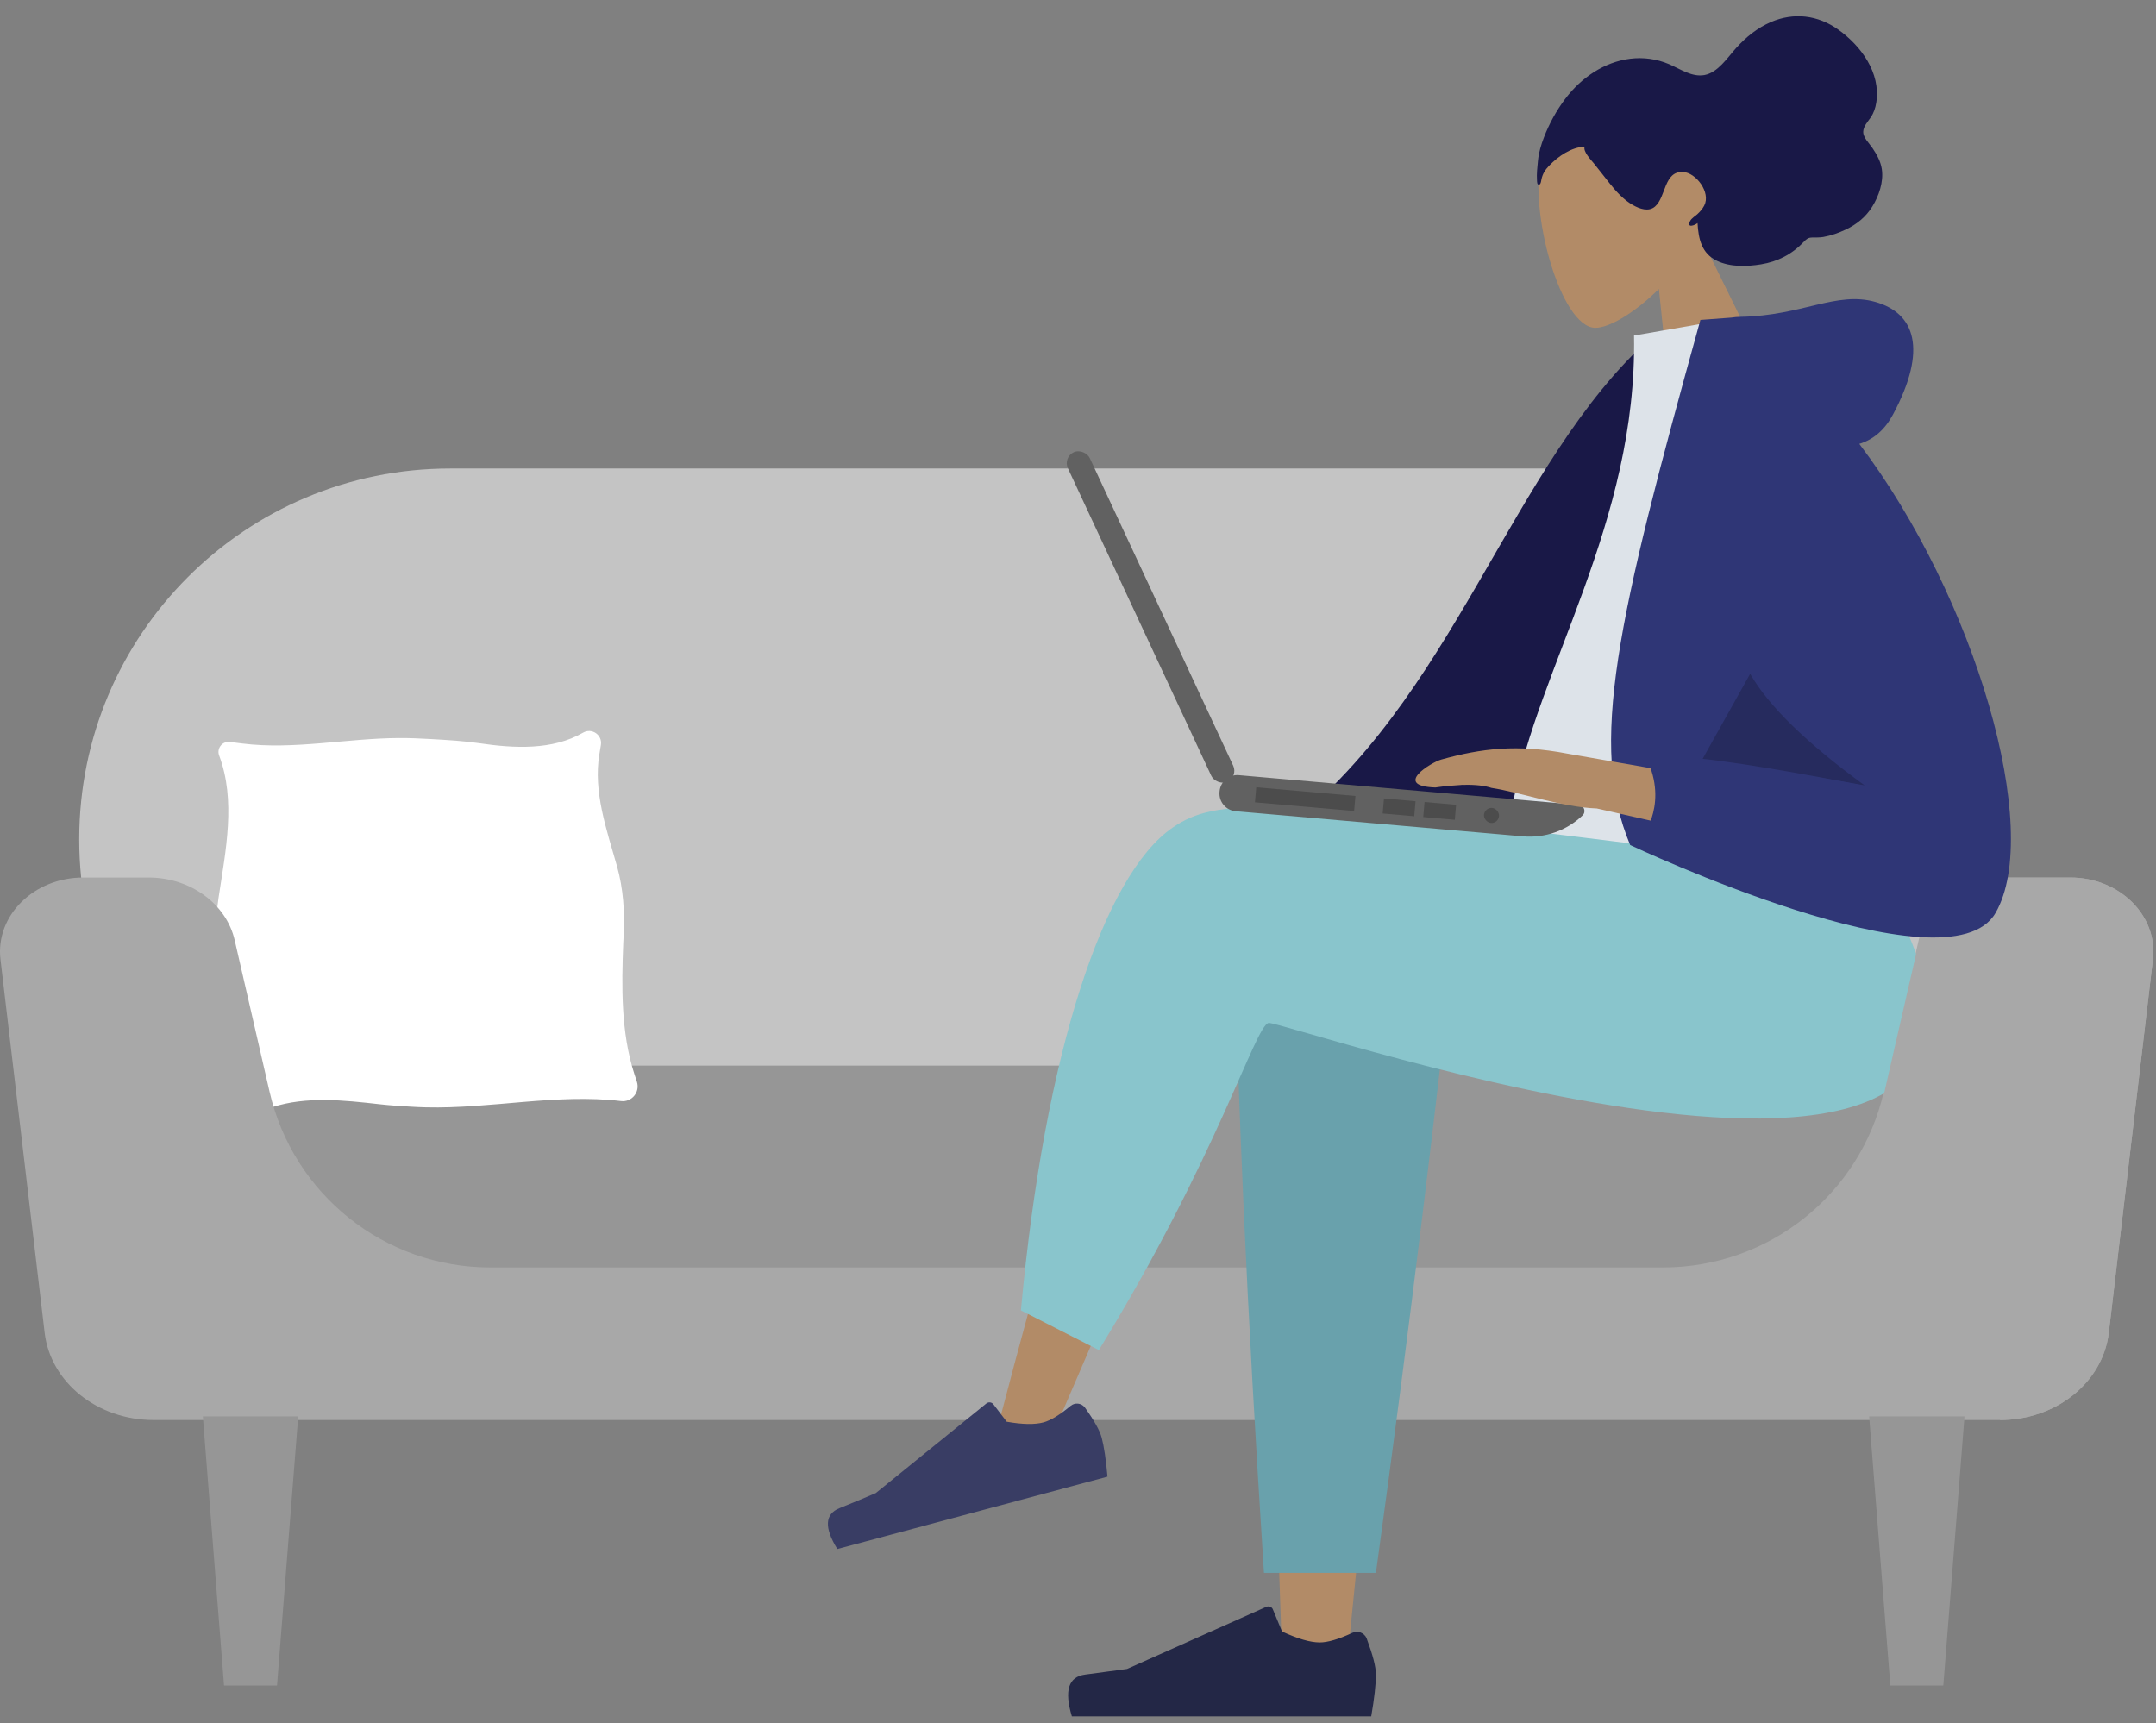 <svg width="289" height="231" viewBox="0 0 289 231" fill="none" xmlns="http://www.w3.org/2000/svg">
<rect x="0" y="0" width="289" height="231" fill="#808080" stroke="none"/>
<path d="M265.981 112.518C265.981 85.062 243.723 62.805 216.268 62.805H60.331C32.876 62.805 10.619 85.062 10.619 112.518V112.518C10.619 139.973 32.876 162.23 60.331 162.23H216.268C243.723 162.23 265.981 139.973 265.981 112.518V112.518Z" fill="#C4C4C4"/>
<rect width="239.149" height="36.245" transform="matrix(-1 0 0 1 266.125 142.842)" fill="#969696"/>
<path d="M78.162 98.21C79.335 97.532 80.767 98.523 80.546 99.859L80.34 101.106C79.506 106.139 81.31 111.2 82.701 116.108C83.552 119.111 83.777 122.357 83.578 125.714C83.564 125.951 83.552 126.188 83.543 126.424C83.311 132.228 83.231 138.438 85.029 143.961L85.371 145.01C85.82 146.39 84.687 147.77 83.246 147.598V147.598C74.638 146.57 65.758 148.651 57.091 148.437C56.434 148.421 55.771 148.392 55.103 148.352C53.661 148.267 52.249 148.176 50.874 148.021C46.09 147.481 41.086 146.932 36.504 148.412V148.412C35.705 148.67 34.923 147.976 35.079 147.152V147.152C35.83 143.186 34.39 139.199 32.335 135.725C30.005 131.784 28.789 127.245 29.071 122.483C29.114 121.765 29.189 121.056 29.295 120.357C30.263 113.99 31.641 107.301 29.376 101.273V101.273C29.018 100.323 29.799 99.333 30.807 99.459L32.487 99.669C39.397 100.532 46.503 98.966 53.466 98.934C54.886 98.927 56.337 98.986 57.808 99.073C60.038 99.205 62.19 99.326 64.237 99.628C68.93 100.322 74.057 100.587 78.162 98.21V98.21Z" fill="white"/>
<path d="M257.191 126.03C258.315 121.141 263.144 117.631 268.745 117.631H277.489C284.115 117.631 289.281 122.745 288.586 128.616L282.663 178.657C281.876 185.306 275.583 190.354 268.08 190.354H20.568C13.066 190.354 6.772 185.306 5.985 178.657L0.063 128.616C-0.632 122.745 4.533 117.631 11.159 117.631H19.903C25.504 117.631 30.333 121.141 31.458 126.03L36.136 146.36C39.307 160.138 51.572 169.9 65.71 169.9H222.938C237.076 169.9 249.341 160.138 252.512 146.36L257.191 126.03Z" fill="#A8A8A8"/>
<path d="M263.332 189.87H250.548L253.389 225.948H260.491L263.332 189.87Z" fill="#969696"/>
<path d="M27.191 189.87H39.974L37.133 225.948H30.032L27.191 189.87Z" fill="#969696"/>
<path d="M180.656 222.01L187.902 149.612L191.593 129.108L168.582 127.39L171.829 221.216L180.656 222.01Z" fill="#B28B67"/>
<path d="M169.427 210.849H184.434C189.136 176.742 192.638 147.203 195.405 122.235H165.457C165.815 146.496 167.14 175.351 169.427 210.849Z" fill="#69A1AC"/>
<path fill-rule="evenodd" clip-rule="evenodd" d="M183.22 219.713C184.015 221.844 184.433 223.433 184.433 224.478C184.433 225.774 184.224 227.655 183.806 230.079C182.301 230.079 168.924 230.079 143.677 230.079C142.632 226.61 143.217 224.77 145.474 224.478C147.732 224.185 149.571 223.934 151.076 223.725L169.719 215.407C170.095 215.24 170.513 215.407 170.638 215.783L171.851 218.709C173.941 219.671 175.613 220.172 176.908 220.172C177.953 220.172 179.416 219.754 181.297 218.877C182.008 218.542 182.844 218.877 183.178 219.587C183.178 219.629 183.22 219.671 183.22 219.713Z" fill="#232746"/>
<path fill-rule="evenodd" clip-rule="evenodd" d="M227.785 31.372C229.698 27.566 230.564 23.269 229.186 19.04C225.215 6.855 208.475 13.927 206.647 21.032C204.819 28.138 209.181 43.917 213.84 43.944C215.697 43.955 219.146 41.934 222.368 38.728L224.147 55.987L238.181 52.488L227.785 31.372Z" fill="#B28B67"/>
<path fill-rule="evenodd" clip-rule="evenodd" d="M206.025 24.174C205.961 23.328 206.076 22.342 206.159 21.506C206.266 20.428 206.578 19.402 206.957 18.414C207.671 16.555 208.644 14.793 209.815 13.241C211.956 10.405 215.057 8.304 218.514 7.873C220.26 7.655 222.065 7.886 223.731 8.603C225.236 9.251 226.806 10.366 228.47 10.06C230.279 9.726 231.524 7.76 232.714 6.44C234.055 4.953 235.572 3.734 237.379 2.957C240.406 1.656 243.633 1.973 246.448 3.997C249.443 6.15 252.123 9.735 251.506 13.732C251.391 14.475 251.169 15.133 250.764 15.733C250.393 16.283 249.777 16.923 249.755 17.66C249.731 18.444 250.582 19.234 250.985 19.835C251.563 20.696 252.091 21.619 252.248 22.673C252.505 24.402 251.836 26.282 250.982 27.674C250.113 29.09 248.859 30.091 247.421 30.767C246.46 31.218 245.455 31.585 244.41 31.766C243.891 31.856 243.407 31.828 242.885 31.84C242.378 31.851 242.141 32.044 241.799 32.407C240.209 34.091 238.291 35.067 236.061 35.432C234.179 35.739 231.943 35.826 230.126 34.949C228.109 33.975 227.664 32.048 227.546 29.901C227.181 30.21 226.06 30.624 226.545 29.637C226.738 29.245 227.22 28.986 227.523 28.708C227.875 28.386 228.218 27.997 228.444 27.557C229.359 25.781 227.329 23.138 225.601 23.05C223.034 22.919 223.334 26.397 221.846 27.687C220.991 28.429 219.797 28.004 218.89 27.493C217.675 26.808 216.698 25.743 215.807 24.633C215.073 23.72 214.369 22.783 213.627 21.877C213.28 21.453 212.157 20.293 212.416 19.652C210.623 19.74 208.895 20.919 207.653 22.209C207.14 22.742 206.781 23.279 206.624 24.033C206.591 24.195 206.547 24.662 206.361 24.727C206.015 24.848 206.041 24.386 206.025 24.174Z" fill="#191847"/>
<path fill-rule="evenodd" clip-rule="evenodd" d="M189.512 98.728L170.536 113.109C165.347 114.599 161.022 116.417 157.561 118.561C156.747 119.325 155.775 120.86 159.197 120.538C162.619 120.216 166.233 120.03 166.726 121.185C167.219 122.339 165.17 123.766 166.153 125.319C166.809 126.354 169.773 123.678 175.046 117.292L193.943 109.106L189.512 98.728Z" fill="#B28B67"/>
<path fill-rule="evenodd" clip-rule="evenodd" d="M226.612 45.97L221.386 45.172C202.344 62.128 194.96 94.192 171.558 111.519L177.385 118.454C218.407 112.672 227.916 73.552 226.612 45.97Z" fill="#191847"/>
<path fill-rule="evenodd" clip-rule="evenodd" d="M250.465 120.018C229.572 120.383 214.204 114.36 204.36 114.532C202.254 114.569 202.598 108.839 202.876 107.306C206.083 89.616 219.471 70.074 219.033 44.98L232.296 42.672C243.603 60.084 247.785 90.977 250.465 120.018Z" fill="#DDE3E9"/>
<path fill-rule="evenodd" clip-rule="evenodd" d="M235.97 138.927C223.253 149.185 168.664 131.114 167.374 131.705C166.8 131.967 156.502 156.629 140.407 193.907L133.887 190.764C145.671 145.66 155.497 116.249 159.437 114.312C165.079 111.538 180.522 118.073 231.061 122.972L235.97 138.927Z" fill="#B28B67"/>
<path fill-rule="evenodd" clip-rule="evenodd" d="M147.295 180.976L136.848 175.66C140.04 140.849 148.029 117.233 157.18 110.944C163.071 106.895 170.322 107.013 220.259 113.275L254.139 121.736C281.367 174.721 171.874 136.725 170.046 137.125C168.218 137.524 163.154 155.164 147.295 180.976Z" fill="#89C5CC"/>
<path d="M257.268 126.03C258.39 121.141 263.207 117.631 268.794 117.631H277.517C284.127 117.631 289.279 122.746 288.586 128.617L282.678 178.657C281.893 185.307 275.615 190.354 268.131 190.354L259.377 181.801C251.811 174.409 248.64 163.613 251.007 153.304L257.268 126.03Z" fill="#A8A8A8"/>
<path fill-rule="evenodd" clip-rule="evenodd" d="M145.444 188.708C146.676 190.433 147.42 191.771 147.675 192.723C147.985 193.881 148.245 195.622 148.454 197.947C147.111 198.307 135.04 201.541 112.241 207.65C110.467 204.791 110.56 202.966 112.521 202.175C114.482 201.383 116.106 200.708 117.394 200.149L132.215 188.135C132.5 187.904 132.918 187.948 133.15 188.233C133.153 188.238 133.157 188.243 133.161 188.248L134.946 190.582C137.058 190.955 138.7 190.984 139.874 190.67C140.827 190.414 142.041 189.677 143.514 188.456L143.514 188.456C144.08 187.988 144.918 188.067 145.386 188.632C145.406 188.657 145.426 188.682 145.444 188.708Z" fill="#393D64"/>
<rect x="142.461" y="61.307" width="3.235" height="48.729" rx="1.618" transform="rotate(-25 142.461 61.307)" fill="#616161"/>
<path d="M163.476 106.081C163.591 104.768 164.748 103.796 166.062 103.911L166.504 103.95L211.639 107.899C212.339 107.96 212.642 108.818 212.134 109.305V109.305C210.005 111.348 207.097 112.373 204.157 112.115L165.639 108.745C164.325 108.631 163.354 107.473 163.469 106.159L163.476 106.081Z" fill="#616161"/>
<rect x="168.395" y="105.536" width="13.345" height="2.022" transform="rotate(5 168.395 105.536)" fill="#4C4C4C"/>
<rect x="185.515" y="107.034" width="4.246" height="2.022" transform="rotate(5 185.515 107.034)" fill="#4C4C4C"/>
<rect x="190.954" y="107.51" width="4.246" height="2.022" transform="rotate(5 190.954 107.51)" fill="#4C4C4C"/>
<rect x="199.008" y="108.215" width="2.022" height="2.022" rx="1.011" transform="rotate(5 199.008 108.215)" fill="#4C4C4C"/>
<path d="M253.752 55.555C252.66 57.599 251.153 58.914 249.231 59.5C264.833 80.118 273.855 111.322 267.501 122.365C261.148 133.409 218.515 113.278 218.515 113.278C212.924 99.902 216.689 83.375 227.931 42.884L232.09 42.575C232.463 42.512 232.875 42.477 233.325 42.469C241.601 42.325 246.177 38.99 251.399 40.479C256.621 41.968 258.461 46.742 253.752 55.555Z" fill="#2F3676"/>
<path fill-rule="evenodd" clip-rule="evenodd" d="M249.943 105.281C242.205 99.647 237.09 94.663 234.598 90.326L228.026 102.083C234.33 102.733 241.636 103.799 249.943 105.281V105.281Z" fill="black" fill-opacity="0.2"/>
<path fill-rule="evenodd" clip-rule="evenodd" d="M210.037 101.012C203.337 99.731 198.567 100.325 193.187 101.818C191.846 102.196 186.617 105.37 192.405 105.56C193.709 105.371 194.824 105.281 195.835 105.225C195.904 105.209 196.024 105.193 196.092 105.228C196.092 105.228 196.127 105.229 196.161 105.212C197.823 105.164 199.055 105.333 199.925 105.617C203.96 106.249 209.316 108.198 214.042 108.375L238.574 113.932L240.294 106.295L210.037 101.012Z" fill="#B28B67"/>
<path d="M219.866 112.542L234.593 118.923L253.395 106.035C253.395 106.035 219.609 98.993 220.97 102.233C223.548 108.368 219.866 112.542 219.866 112.542Z" fill="#2F3676"/>
</svg>
